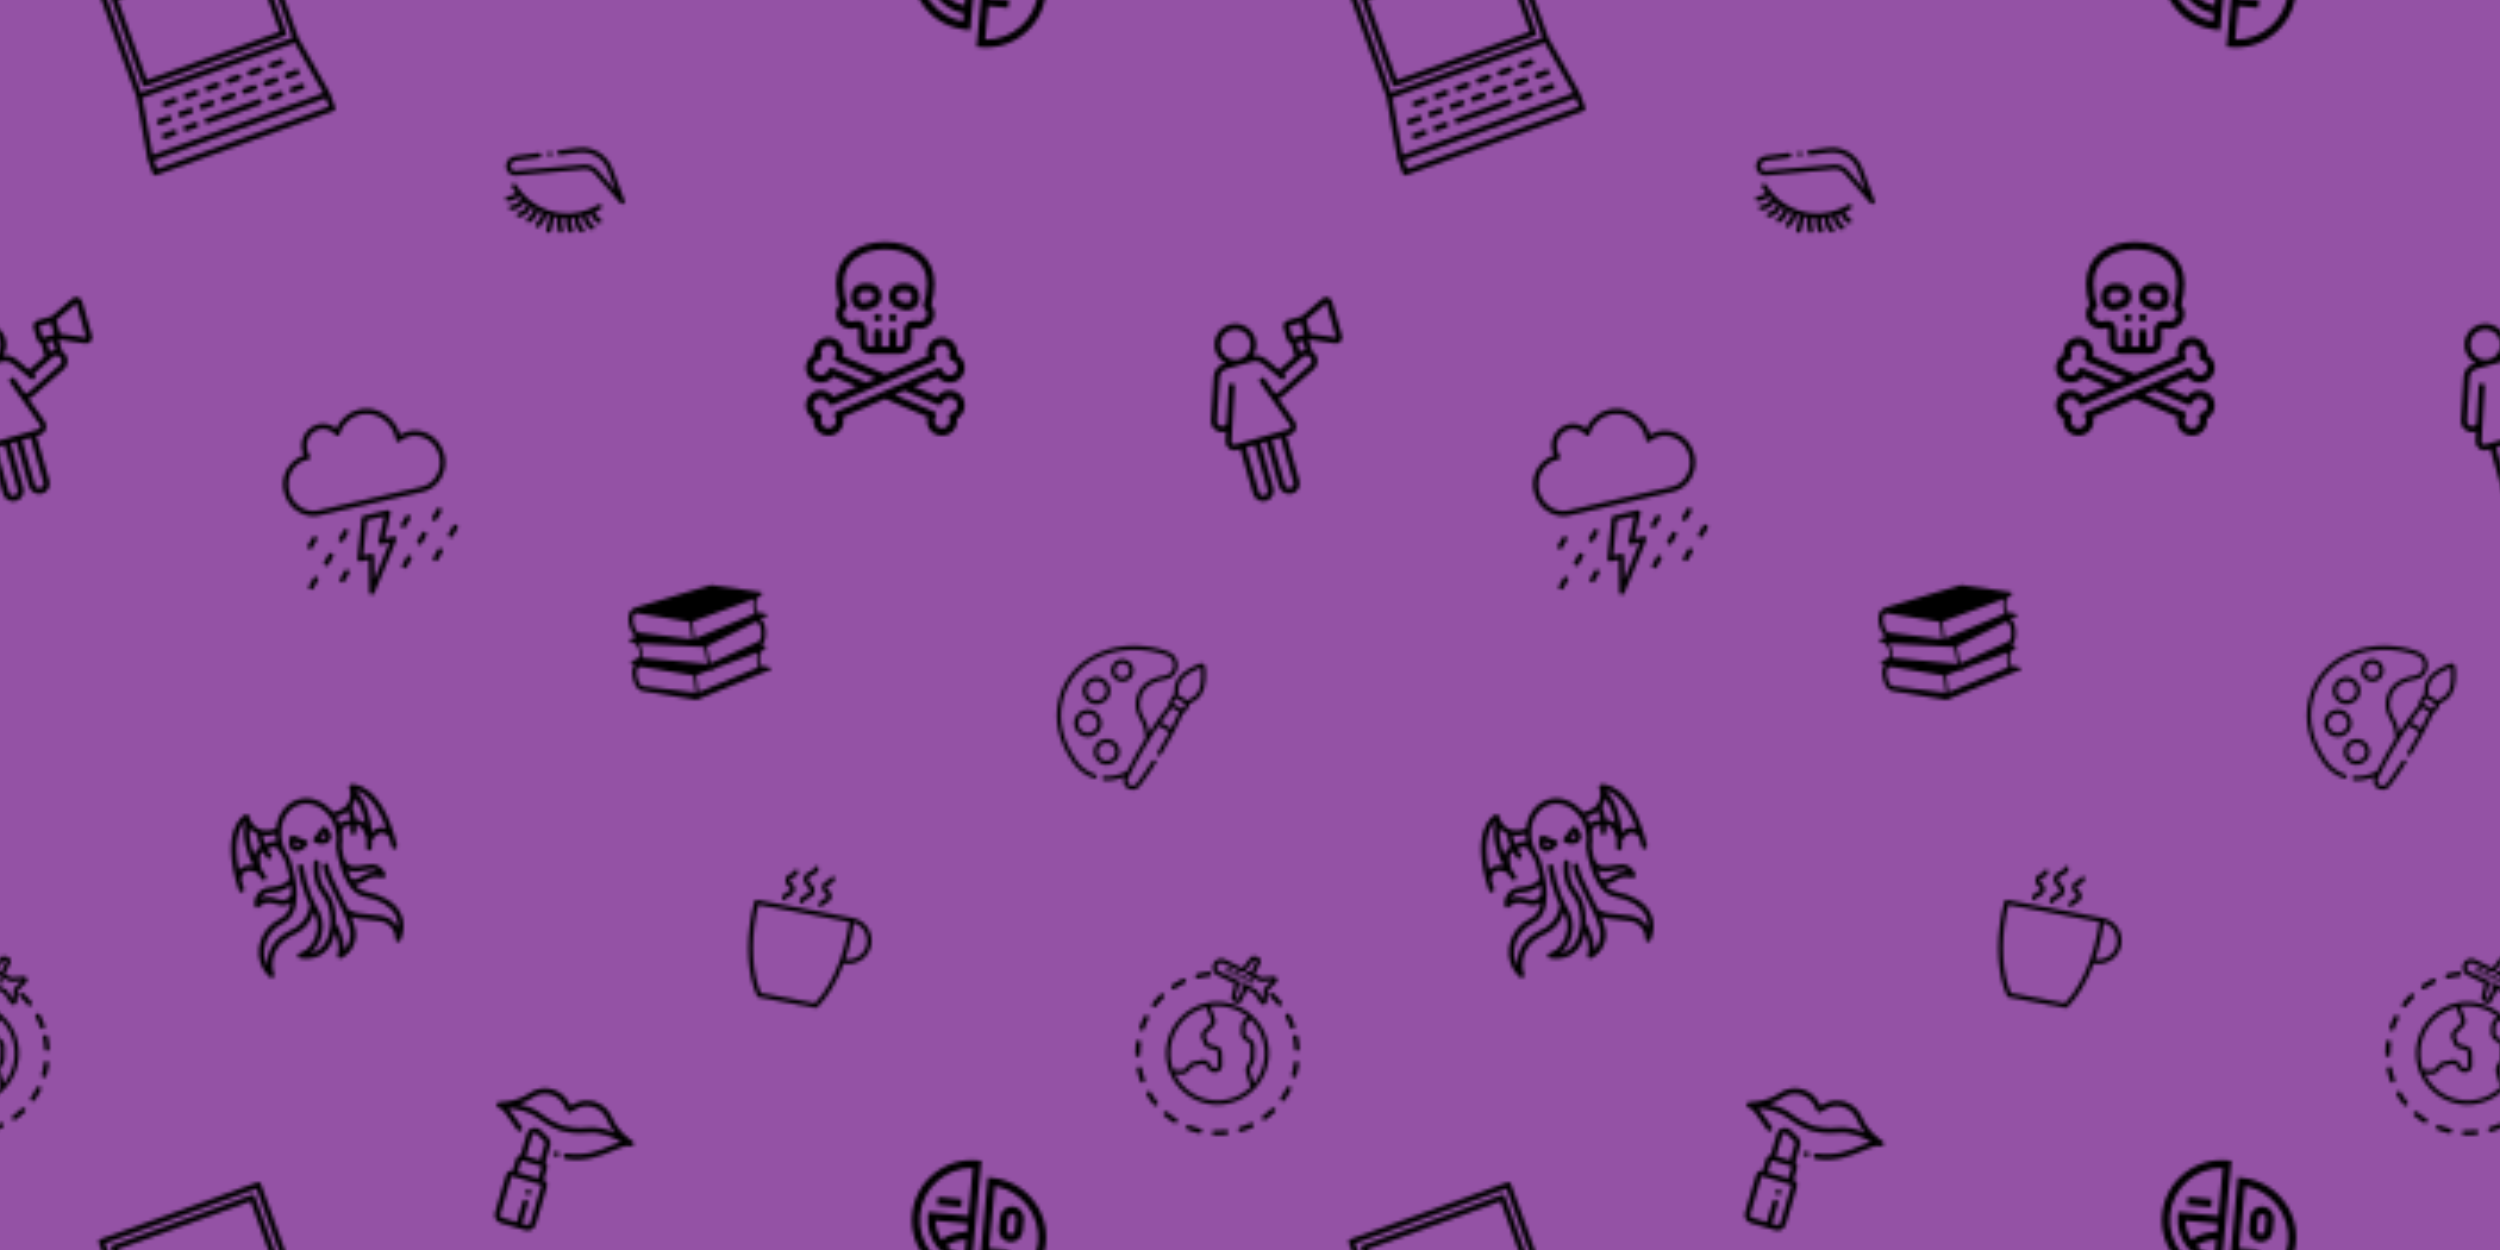 <svg x="0" y="0" width="700" height="350" viewBox="0 0 700 350" xmlns="http://www.w3.org/2000/svg" xmlns:xlink="http://www.w3.org/1999/xlink" xmlns:fi="http://pattern.flaticon.com/"><rect x="0px" y="0px" width="100%" height="100%" opacity="1" fill="#9452a5"/><defs><g transform="matrix(0.08 0.015 -0.015 0.08 211.258 239.262)" id="L1_0"><path d="M199.44,101.424c-7.536,5.232-17.84,12.392-17.84,26.576c0,4.418,3.582,8,8,8s8-3.582,8-8c0-5.296,3.2-8,10.96-13.432     c7.536-5.232,17.84-12.392,17.84-26.576c0-14.184-10.304-21.344-17.84-26.576C200.8,56,197.6,53.272,197.6,48     c0-5.272,3.2-8,10.96-13.424C216.088,29.336,226.4,22.184,226.4,8c0-4.418-3.582-8-8-8s-8,3.582-8,8c0,5.288-3.2,8-10.96,13.424     C191.904,26.648,181.6,33.8,181.6,48s10.304,21.344,17.84,26.568C207.2,80,210.4,82.696,210.4,88S207.2,96,199.44,101.424z"/><path d="M263.448,105.44c-8.643,4.326-14.341,12.915-14.968,22.56c0,4.418,3.582,8,8,8c4.418,0,8-3.582,8-8     c0-3.48,2.216-5.344,8.08-9.408c8.65-4.334,14.346-12.937,14.96-22.592c-0.619-9.649-6.315-18.245-14.96-22.576     c-5.864-4.08-8.08-5.952-8.08-9.44c0-3.488,2.216-5.36,8.08-9.44c8.636-4.326,14.33-12.906,14.96-22.544c0-4.418-3.582-8-8-8     s-8,3.582-8,8c0,3.496-2.216,5.36-8.08,9.44c-8.64,4.328-14.335,12.916-14.96,22.56c0.617,9.652,6.313,18.251,14.96,22.584     c5.864,4.072,8.08,5.944,8.08,9.432S269.304,101.376,263.448,105.44z"/><path d="M135.448,105.44c-8.643,4.326-14.341,12.915-14.968,22.56c0,4.418,3.582,8,8,8s8-3.582,8-8     c0-3.48,2.216-5.344,8.08-9.408c8.65-4.334,14.346-12.937,14.96-22.592c-0.619-9.649-6.315-18.245-14.96-22.576     c-5.864-4.08-8.08-5.952-8.08-9.44c0-3.488,2.216-5.36,8.08-9.44c8.636-4.326,14.33-12.906,14.96-22.544c0-4.418-3.582-8-8-8     s-8,3.582-8,8c0,3.496-2.216,5.36-8.08,9.44c-8.64,4.328-14.335,12.916-14.96,22.56c0.617,9.652,6.313,18.251,14.96,22.584     c5.864,4.072,8.08,5.944,8.08,9.432S141.304,101.376,135.448,105.44z"/><path d="M372,152L372,152H37.52c-4.2-0.011-7.693,3.227-8,7.416C28.52,173.512,28,188.512,28,204     c0,108.544,25.6,207.88,70.208,272.544c1.495,2.166,3.96,3.459,6.592,3.456h198.4c2.632,0.003,5.097-1.29,6.592-3.456     c28.392-41.12,49.888-99.416,61.056-164.616c0.384,0,0.76,0.072,1.152,0.072c44.183,0,80-35.817,80-80     C452,187.817,416.183,152,372,152z M356.344,302.256C346.216,366.248,325.896,423.464,298.96,464H109.04     C68.256,402.648,44,305.896,44,204c0-12.408,0.344-24.48,1.016-36h317.88c0.176,3.04,0.352,6.08,0.48,9.192     c0.096,2.112,0.208,4.184,0.272,6.328C363.864,190.232,364,197.048,364,204C364.046,236.903,361.486,269.758,356.344,302.256z      M373.488,296L373.488,296c0.432-3,0.752-6.056,1.144-9.072c0.424-3.312,0.872-6.6,1.248-9.936     c0.544-4.8,0.992-9.704,1.432-14.584c0.28-3.16,0.6-6.304,0.8-9.48c0.408-5.416,0.68-10.864,0.952-16.32     c0.128-2.68,0.32-5.336,0.424-8C379.829,220.427,380,212.224,380,204c0-7.064-0.144-13.976-0.352-20.8     c-0.072-2.088-0.176-4.112-0.256-6.176c-0.12-2.88-0.2-5.816-0.36-8.64c35.142,3.796,60.552,35.362,56.756,70.503     C432.332,270.88,405.659,295.331,373.488,296z"/></g><g transform="matrix(0.431 -0.156 0.156 0.431 21.763 -3.063)" id="L1_2"><path d="m108.917 10.75h-89.834a1.75 1.75 0 0 0 -1.75 1.75v55.75a1.75 1.75 0 0 0 1.75 1.75h89.834a1.75 1.75 0 0 0 1.75-1.75v-55.75a1.75 1.75 0 0 0 -1.75-1.75zm-1.75 55.75h-86.334v-52.25h86.334z"/><path d="m123.225 112.2-6.558-38.1v-67.6a1.75 1.75 0 0 0 -1.75-1.75h-101.834a1.75 1.75 0 0 0 -1.75 1.75v67.6l-6.558 38.1a1.734 1.734 0 0 0 -.025.3v9a1.75 1.75 0 0 0 1.75 1.75h115a1.75 1.75 0 0 0 1.75-1.75v-9a1.734 1.734 0 0 0 -.025-.3zm-108.667-36.2h98.884l5.981 34.75h-110.846zm.275-67.75h98.334v64.25h-98.334zm-6.583 111.5v-5.5h111.5v5.5z"/><path d="m26.417 85.918h6a1.75 1.75 0 0 0 0-3.5h-6a1.75 1.75 0 0 0 0 3.5z"/><path d="m40.25 85.918h6a1.75 1.75 0 0 0 0-3.5h-6a1.75 1.75 0 0 0 0 3.5z"/><path d="m54.083 85.918h6a1.75 1.75 0 0 0 0-3.5h-6a1.75 1.75 0 0 0 0 3.5z"/><path d="m67.917 85.918h6a1.75 1.75 0 0 0 0-3.5h-6a1.75 1.75 0 0 0 0 3.5z"/><path d="m81.75 85.918h6a1.75 1.75 0 0 0 0-3.5h-6a1.75 1.75 0 0 0 0 3.5z"/><path d="m95.583 85.918h6a1.75 1.75 0 0 0 0-3.5h-6a1.75 1.75 0 0 0 0 3.5z"/><path d="m19.5 95.125h6a1.75 1.75 0 0 0 0-3.5h-6a1.75 1.75 0 0 0 0 3.5z"/><path d="m39.333 91.625h-6a1.75 1.75 0 0 0 0 3.5h6a1.75 1.75 0 0 0 0-3.5z"/><path d="m47.167 95.125h6a1.75 1.75 0 0 0 0-3.5h-6a1.75 1.75 0 0 0 0 3.5z"/><path d="m67 95.125a1.75 1.75 0 0 0 0-3.5h-6a1.75 1.75 0 0 0 0 3.5z"/><path d="m80.833 91.625h-6a1.75 1.75 0 0 0 0 3.5h6a1.75 1.75 0 0 0 0-3.5z"/><path d="m94.667 91.625h-6a1.75 1.75 0 0 0 0 3.5h6a1.75 1.75 0 0 0 0-3.5z"/><path d="m100.75 93.375a1.75 1.75 0 0 0 1.75 1.75h6a1.75 1.75 0 0 0 0-3.5h-6a1.75 1.75 0 0 0 -1.75 1.75z"/><path d="m19.5 104.332h6a1.75 1.75 0 0 0 0-3.5h-6a1.75 1.75 0 0 0 0 3.5z"/><path d="m39.333 100.832h-6a1.75 1.75 0 0 0 0 3.5h6a1.75 1.75 0 0 0 0-3.5z"/><path d="m80.833 100.832h-33.666a1.75 1.75 0 0 0 0 3.5h33.666a1.75 1.75 0 0 0 0-3.5z"/><path d="m94.667 100.832h-6a1.75 1.75 0 0 0 0 3.5h6a1.75 1.75 0 0 0 0-3.5z"/><path d="m108.5 100.832h-6a1.75 1.75 0 0 0 0 3.5h6a1.75 1.75 0 0 0 0-3.5z"/></g><g transform="matrix(0.715 -0.163 0.163 0.715 71.259 119.867)" id="L1_12"><path d="m59.4 49.809a1 1 0 0 1 -.732-1.682l2.282-2.451a1 1 0 1 1 1.464 1.363l-2.283 2.451a1 1 0 0 1 -.731.319z"/><path d="m47.221 49.809a1 1 0 0 1 -.732-1.682l2.282-2.451a1 1 0 1 1 1.464 1.363l-2.282 2.451a1 1 0 0 1 -.732.319z"/><path d="m22.866 49.809a1 1 0 0 1 -.732-1.682l2.282-2.451a1 1 0 0 1 1.464 1.363l-2.28 2.451a1 1 0 0 1 -.734.319z"/><path d="m10.688 49.809a1 1 0 0 1 -.732-1.682l2.282-2.451a1 1 0 0 1 1.462 1.364l-2.28 2.45a1 1 0 0 1 -.732.319z"/><path d="m64.038 57.372a1 1 0 0 1 -.732-1.682l2.282-2.451a1 1 0 0 1 1.464 1.361l-2.282 2.454a1 1 0 0 1 -.732.318z"/><path d="m51.86 57.372a1 1 0 0 1 -.732-1.682l2.282-2.45a1 1 0 0 1 1.464 1.36l-2.282 2.451a1 1 0 0 1 -.732.321z"/><path d="m15.327 57.372a1 1 0 0 1 -.727-1.682l2.282-2.451a1 1 0 0 1 1.459 1.361l-2.282 2.451a1 1 0 0 1 -.732.321z"/><path d="m56.391 64.936a1 1 0 0 1 -.732-1.682l2.282-2.454a1 1 0 1 1 1.459 1.367l-2.282 2.451a1 1 0 0 1 -.727.318z"/><path d="m44.213 64.936a1 1 0 0 1 -.732-1.682l2.282-2.454a1 1 0 1 1 1.464 1.363l-2.282 2.451a1 1 0 0 1 -.732.322z"/><path d="m19.858 64.936a1 1 0 0 1 -.732-1.682l2.282-2.454a1 1 0 0 1 1.464 1.363l-2.282 2.454a1 1 0 0 1 -.732.319z"/><path d="m7.68 64.936a1 1 0 0 1 -.732-1.682l2.282-2.454a1 1 0 0 1 1.464 1.363l-2.282 2.454a1 1 0 0 1 -.732.319z"/><path d="m57.159 38.035h-40.318c-6.2 0-11.24-5.32-11.24-11.86a11.636 11.636 0 0 1 10.389-11.827 9.181 9.181 0 0 1 -.148-1.65 8.5 8.5 0 0 1 8.258-8.698 8.106 8.106 0 0 1 6.34 3.126 12.734 12.734 0 0 1 10.16-5.126c6.921 0 12.6 5.711 13.042 12.9a10.659 10.659 0 0 1 3.514-.59c6.2 0 11.24 5.321 11.24 11.861s-5.04 11.864-11.237 11.864zm-40.318-21.721c-5.1 0-9.24 4.423-9.24 9.861s4.145 9.86 9.24 9.86h40.318c5.1 0 9.24-4.423 9.24-9.86s-4.145-9.861-9.24-9.861a8.719 8.719 0 0 0 -4.042.99 1 1 0 0 1 -1.458-.937c.009-.186.014-.376.014-.567-.001-6.507-4.966-11.8-11.073-11.8a10.862 10.862 0 0 0 -9.319 5.441.98.98 0 0 1 -.884.485 1 1 0 0 1 -.857-.531 6.214 6.214 0 0 0 -5.44-3.395 6.5 6.5 0 0 0 -6.261 6.7 7.063 7.063 0 0 0 .38 2.3 1 1 0 0 1 -.142.92.967.967 0 0 1 -.838.4c-.146-.002-.271-.006-.398-.006z"/><path d="m29.809 72a1 1 0 0 1 -.978-1.208l2.58-12.126h-3.211a1 1 0 0 1 -.946-1.323l5.045-14.8a1 1 0 0 1 .946-.677h9.205a1 1 0 0 1 .9 1.438l-4.293 8.823h3.393a1 1 0 0 1 .816 1.578l-12.64 17.873a1 1 0 0 1 -.817.422zm-.209-15.334h3.051a1 1 0 0 1 .978 1.208l-1.829 8.582 8.72-12.329h-3.062a1 1 0 0 1 -.9-1.437l4.293-8.823h-6.892z"/></g><g transform="matrix(0.106 0 0 0.106 220.739 67.739)" id="L1_13"><path d="M276,190c-5.52,0-10,4.48-10,10s4.48,10,10,10c5.52,0,10-4.48,10-10S281.52,190,276,190z"/><path d="M236,190c-5.52,0-10,4.48-10,10s4.48,10,10,10s10-4.48,10-10S241.52,190,236,190z"/><path d="M212.75,110h-13.5c-18.334,0-33.25,14.916-33.25,33.25v4.5c0,19.289,15.851,33.279,33.14,33.279    c8.254,0,12.654-2.762,24.126-6.24C236.875,170.262,246,157.535,246,143.25C246,124.916,231.084,110,212.75,110z M216.954,155.811    c-0.001,0.001-0.003,0.001-0.004,0.002l-13.512,4.501c-8.605,2.867-17.437-3.53-17.437-12.563v-4.501H186    c0-7.306,5.944-13.25,13.25-13.25h13.5c7.306,0,13.25,5.944,13.25,13.25C226,148.841,222.443,153.986,216.954,155.811z"/><path d="M312.75,110h-13.5c-18.376,0-33.25,14.87-33.25,33.25c0,14.322,9.131,26.995,22.73,31.537l13.508,4.499    C323.734,186.454,346,170.518,346,147.75v-4.5C346,124.916,331.084,110,312.75,110z M326,147.75    c0,9.053-8.849,15.425-17.437,12.563c-0.001-0.001-0.002-0.001-0.003-0.001l-13.503-4.497c-5.417-1.811-9.058-6.859-9.058-12.565    C286,135.926,291.926,130,299.25,130h13.5c7.306,0,13.25,5.944,13.25,13.25V147.75z"/><path d="M433.419,392.83c-13.623-2.563-29.964,1.563-39.771,15.521L332.158,382l61.589-26.395    C401.139,365.799,412.963,372,426,372c22.056,0,40-17.944,40-40c0-14.571-8.021-27.751-20.358-34.721    C448.878,273.508,430.249,252,406,252c-26.769,0-45.317,25.777-38.658,49.645l-111.341,47.716l-111.438-47.757    C151.335,276.382,131.828,252,106,252c-24.272,0-42.881,21.537-39.641,45.279c-31.36,17.71-25.883,66.727,12.223,73.891    c13.624,2.563,29.962-1.563,39.771-15.521L179.842,382l-61.589,26.395C110.861,398.2,99.037,392,86,392c-22.056,0-40,17.944-40,40    c0,14.572,8.019,27.752,20.359,34.721C63.116,490.488,81.751,512,106,512c26.351,0,45.43-25.361,38.659-49.645l111.34-47.716    l111.438,47.757C360.669,487.596,380.152,512,406,512c24.283,0,42.875-21.535,39.642-45.279    C476.982,449.017,471.549,399.999,433.419,392.83z M117.839,333.669c-5.177-2.221-11.2,0.281-13.256,5.561    c-4.417,11.332-14.777,13.699-22.306,12.285c-21.492-4.042-21.414-33.3-1.467-38.713c5.765-1.565,8.886-7.812,6.666-13.365    C82.109,286.027,92.11,272,106,272c14.414,0,25.444,15.462,16.953,29.819c-3.077,5.203-0.864,11.912,4.668,14.282l102.993,44.139    l-25.386,10.879L117.839,333.669z M127.621,447.898c-5.539,2.374-7.745,9.09-4.663,14.291C131.5,476.6,120.295,492,106,492    c-13.867,0-23.901-14.004-18.525-27.437c2.218-5.548-0.896-11.799-6.666-13.365C72.09,448.833,66,440.938,66,432    c0-11.028,8.972-20,20-20c8.263,0,15.557,5.014,18.583,12.772c2.052,5.263,8.059,7.786,13.255,5.559L384.38,316.102    c5.539-2.374,7.745-9.09,4.663-14.291C380.498,287.402,391.704,272,406,272c13.893,0,23.892,14.029,18.525,27.435    c-2.22,5.546,0.894,11.8,6.665,13.367C439.91,315.168,446,323.063,446,332c0,11.028-8.972,20-20,20    c-8.263,0-15.558-5.014-18.584-12.773c-2.051-5.261-8.057-7.784-13.256-5.558l-91.33,39.14L127.621,447.898z M431.191,451.198    c-2.754,0.748-5.057,2.636-6.33,5.189c-1.273,2.553-1.395,5.528-0.335,8.178C429.882,477.946,419.92,492,406,492    c-14.415,0-25.445-15.462-16.952-29.819c3.078-5.205,0.861-11.913-4.668-14.282L281.386,403.76l25.385-10.879l87.389,37.45    c5.178,2.221,11.198-0.28,13.257-5.56c4.416-11.332,14.774-13.701,22.307-12.286C451.216,416.527,451.139,445.785,431.191,451.198    z"/><path d="M386,110C386,38.045,327.919,0,256,0c-71.979,0-130,38.097-130,110c0,15.81,2.936,39.238,8.427,55.604    C129.013,172.575,126,181.162,126,190c0,26.409,25.752,45.827,51.044,38.321l6.619,0.006c1.491,1.736,2.337,3.974,2.337,6.333V266    c0,16.542,13.458,30,30,30h80c16.542,0,30-13.458,30-30v-32.13c0-2.003,0.72-3.892,1.994-5.364l7.712,0.012    C360.851,235.434,386,216.177,386,190c0-8.839-3.013-17.425-8.427-24.396C383.065,149.238,386,125.81,386,110z M359.333,175.237    C363.632,179.125,366,184.368,366,190c0,13.357-13.099,22.918-25.912,18.964c-0.95-0.293-1.938-0.442-2.933-0.444    c-10.986,0.35-14.105-0.992-18.094,1.55c-8.178,5.218-13.061,14.116-13.061,23.8V266c0,5.514-4.486,10-10,10h-10v-36    c0-5.522-4.478-10-10-10c-5.522,0-10,4.478-10,10v36h-20v-36c0-5.522-4.478-10-10-10c-5.523,0-10,4.478-10,10v36h-10    c-5.514,0-10-4.486-10-10v-31.34c0-15.288-11.736-26.323-18.652-26.33c-0.143,0-11.939-0.01-11.838-0.01    c-4.119,0-7.312,3.425-15.861,0.505c-0.148-0.05-0.296-0.097-0.446-0.14C151.299,205.808,146,198.318,146,190    c0-5.632,2.368-10.875,6.667-14.763c3.185-2.88,4.175-7.47,2.462-11.407C149.415,150.699,146,126.148,146,110    c0-66.357,56.823-90,110-90c53.178,0,110,23.643,110,90c0,16.148-3.415,40.699-9.129,53.83    C355.157,167.767,356.148,172.357,359.333,175.237z"/></g><g transform="matrix(0.078 0.011 -0.011 0.078 298.744 177.838)" id="L1_16"><path d="m212.704 137.231c22.279 0 40.405-18.125 40.405-40.404s-18.126-40.405-40.405-40.405-40.404 18.126-40.404 40.405 18.125 40.404 40.404 40.404zm0-65.809c14.009 0 25.405 11.396 25.405 25.405 0 14.008-11.396 25.404-25.405 25.404-14.008 0-25.404-11.396-25.404-25.404s11.396-25.405 25.404-25.405z"/><path d="m197.84 437.005c25.496 0 46.239-20.743 46.239-46.239s-20.743-46.239-46.239-46.239-46.239 20.743-46.239 46.239 20.743 46.239 46.239 46.239zm0-77.478c17.226 0 31.239 14.014 31.239 31.239s-14.014 31.239-31.239 31.239-31.239-14.014-31.239-31.239 14.013-31.239 31.239-31.239z"/><path d="m131.618 131.633c-27.031 0-49.022 21.991-49.022 49.022s21.991 49.022 49.022 49.022 49.022-21.991 49.022-49.022-21.991-49.022-49.022-49.022zm0 83.045c-18.76 0-34.022-15.262-34.022-34.022s15.263-34.022 34.022-34.022 34.022 15.262 34.022 34.022-15.262 34.022-34.022 34.022z"/><path d="m117.578 348.725c27.031 0 49.022-21.991 49.022-49.022s-21.991-49.022-49.022-49.022-49.022 21.991-49.022 49.022 21.991 49.022 49.022 49.022zm0-83.045c18.76 0 34.022 15.262 34.022 34.022s-15.263 34.022-34.022 34.022-34.022-15.262-34.022-34.022 15.262-34.022 34.022-34.022z"/><path d="m166.44 490.454c4.069.749 7.98-1.956 8.725-6.031s-1.956-7.981-6.031-8.725c-28.747-5.249-54.463-19.51-74.368-41.242-57.979-63.299-83.793-131.571-76.726-202.921 15.947-161.023 185.751-241.171 342.349-209.85 21.156 4.231 29.396 21.475 30.021 34.955.619 13.306-5.896 31.005-26.294 37.099-26.355 7.873-47.193 19.364-61.935 34.153-33.788 33.897-36.715 91.09-4.452 129.615 15.931 19.023 26.122 42.091 29.544 66.827-16.984 38.603-34.352 82.319-47.793 122.782-21.595 17.838-48.918 28.647-77.182 30.493-4.134.27-7.266 3.839-6.996 7.973.26 3.967 3.558 7.012 7.478 7.012.164 0 .329-.005.496-.017 24.337-1.589 48.054-9.174 68.674-21.744-4.362 15.196 2.759 31.115 17.081 37.997 15.294 7.35 33.809 1.526 42.155-13.241 14.442-25.553 30.091-56.567 45.252-89.689 1.725-3.766.068-8.217-3.697-9.941-3.768-1.725-8.217-.067-9.941 3.698-14.987 32.743-30.435 63.363-44.672 88.552-4.477 7.921-14.402 11.038-22.6 7.102-7.757-3.728-11.58-12.392-9.09-20.601 19.361-63.866 51.65-141.606 81.229-201.718l40.312 17.256c-9.399 25.614-20.106 52.284-31.031 77.571-1.641 3.803.112 8.216 3.915 9.857 3.809 1.643 8.217-.112 9.858-3.915 20.578-47.754 43.545-107.401 56.948-157.581 4.764-1.711 8.207-5.157 10.032-9.421l6.491-15.164c1.391-3.249 1.698-6.692 1.091-9.93 12.484-7.969 29.958-22.184 39.013-43.338 11.187-26.13 3.753-70.399-1.674-94.461-1.039-4.61-4.255-8.474-8.6-10.334-4.346-1.86-9.36-1.521-13.414.91-21.156 12.685-58.319 37.865-69.504 63.993-9.052 21.145-7.279 43.594-4.43 58.128-2.838 1.841-5.068 4.478-6.429 7.658l-6.491 15.164c-1.84 4.297-1.929 9.151.108 13.761-20.125 32.979-40.105 73.005-56.222 108.123-5.661-19.542-15.271-37.701-28.41-53.391-12.581-15.023-18.96-32.631-18.96-52.336 0-42.524 26.29-71.939 78.14-87.429 23.613-7.054 38.13-27.531 36.985-52.167-.947-20.376-14.321-43.419-42.064-48.968-165.082-33.018-343.348 52.774-360.219 223.079-7.505 75.774 19.61 147.953 80.593 214.531 22.133 24.164 50.742 40.025 82.735 45.866zm238.926-287.359c9.829 4.207 17.333 7.42 27.162 11.627-4.903 18.033-11.545 38.989-19.458 61.388l-38.69-16.562c10.748-21.191 21.325-40.462 30.986-56.453zm45.036-17.404-6.491 15.164c-.525 1.224-1.896 1.612-2.925 1.171l-32.273-13.815c-1.046-.448-1.689-1.714-1.171-2.924l6.491-15.165c.506-1.179 1.844-1.635 2.927-1.17l32.271 13.814c1.04.446 1.68 1.736 1.171 2.925zm-25.51-81.354c3.284-7.672 16.013-28.554 63.163-56.873 12.061 53.667 5.734 77.286 2.45 84.959-7.744 18.092-23.322 30.375-34.144 37.139-.401-.211-.812-.407-1.229-.585l-32.272-13.815h-.001c-.417-.178-.841-.34-1.271-.484-2.574-12.501-4.439-32.251 3.304-50.341z"/></g><g transform="matrix(0.088 -0.025 0.025 0.088 61.373 230.09)" id="L1_17"><path d="m8.988 226.742h.371c2.223-.098 4.32-1.074 5.824-2.715 1.508-1.645 2.297-3.816 2.199-6.043-.461-10.691-.605-20.754-.527-30.355 0-.07.082-.129.109-.203 2.945-8.406 9.32-15.164 17.539-18.602 11.441-3.273 24.996 4.93 34.836 12.879 3.676 13.125 6.891 21.66 7.352 22.879 1.25 3.238 4.367 5.375 7.84 5.371 1.027.004 2.047-.188 3.004-.562 4.324-1.656 6.488-6.508 4.836-10.836-3.266-9.086-6.066-18.328-8.395-27.699.355-.914.543-1.887.555-2.867 0-8.051 2.301-32.785 12.254-40.551 1.832-1.43 4.094-2.199 6.422-2.191 1.758 7.328 4.23 14.461 7.387 21.305 1.336 2.684 4.004 4.453 7 4.637 2.992.184 5.859-1.242 7.516-3.742 1.656-2.504 1.852-5.699.516-8.383-2.473-5.488-4.438-11.188-5.875-17.031 6.828-3.477 14.711-4.262 22.09-2.199 5.789 3.465 9.52 9.531 10.008 16.258.27 1.281.848 2.473 1.676 3.484 1.43 9 3.777 17.828 7.008 26.348 1.285 19.695 1.16 39.461-.375 59.141-11.383 12.379-35.547 16.289-65.586 10.273-13.352-3.207-27.434-.707-38.863 6.902-11.43 7.605-19.172 19.633-21.371 33.184-.664 3.328.742 6.73 3.562 8.617 2.82 1.887 6.5 1.895 9.324.012 12.562-7.816 28.477-7.816 41.043 0 14.371 9.602 27.582 17.242 41.473 17.242 4.379-.004 8.723-.77 12.84-2.258-10.305 20.891-24.676 33.293-42.906 36.93-39.285 6.586-72.566 32.613-88.426 69.152-13.223 30.938-10.398 66.395 7.555 94.848 2.117 3.211 6.148 4.574 9.777 3.305 3.633-1.27 5.938-4.848 5.59-8.676-.293-3.453-6.066-84.777 93.641-100.086 31.004-4.098 58.445-22.105 74.551-48.918 4.773 19.262 2.695 39.586-5.879 57.48-11.051 23.098-35.84 50.043-69.312 50.043h-.168c-3.914-.008-7.312 2.695-8.188 6.512-.879 3.812.996 7.727 4.52 9.434 13.641 6.832 28.652 10.48 43.906 10.676 7.672.035 15.309-1.055 22.664-3.23 17.078-5.551 32.102-16.098 43.125-30.273 5.695-7.117 10.684-14.77 14.891-22.855 2.652 18.734 3.699 47.84-10.586 66.918-1.902 2.539-2.211 5.934-.801 8.773s4.305 4.641 7.473 4.656c.402.004.801-.027 1.195-.082 39.965-7.352 68.223-43.277 65.953-83.852-.059-9.676-.617-19.344-1.68-28.965 14.125 8.902 29.297 16.02 45.168 21.191 12.496 4.445 24.746 9.562 36.695 15.328 24.902 11.238 37.508 39.293 29.375 65.375-1.234 3.891.504 8.102 4.121 9.988 3.617 1.887 8.066.898 10.543-2.34 20.859-27.816 28.137-55.918 21.613-83.539-8.074-34.23-37.668-65.656-83.32-88.477-11.496-6.332-20.41-16.496-25.18-28.723 13.918.992 27.887-1.113 40.891-6.168 20.844-6.949 42.809 7.277 43.051 7.41 2.574 1.699 5.875 1.852 8.594.391 2.719-1.457 4.418-4.289 4.426-7.375-.508-18.984-12.883-35.605-30.922-41.539-8.008-2.164-16.242-3.371-24.535-3.59-25.559-1.848-49.766-3.66-53.195-38.336.562-13.133 1.676-24.969 2.793-34.051 5.789-11.848 9.73-24.512 11.691-37.551.52-.852.887-1.785 1.082-2.762.492-6.711 4.219-12.762 9.988-16.219 7.379-2.062 15.266-1.277 22.094 2.199-1.445 5.84-3.41 11.535-5.875 17.023-1.945 4.125-.238 9.051 3.844 11.09 4.082 2.035 9.043.441 11.172-3.594 3.16-6.84 5.637-13.977 7.387-21.305 2.324-.004 4.582.77 6.418 2.191 9.957 7.766 12.246 32.5 12.266 40.551.02.984.215 1.961.578 2.879-2.328 9.367-5.133 18.613-8.395 27.695-1.656 4.328.504 9.176 4.828 10.836.961.371 1.984.555 3.012.547 3.473 0 6.586-2.141 7.832-5.379.469-1.219 3.676-9.746 7.344-22.848 13.605-10.988 25.617-15.504 34.766-12.934 8.273 3.418 14.691 10.215 17.625 18.676 0 .066.078.117.102.184.086 9.586-.066 19.656-.527 30.332-.098 2.23.695 4.406 2.203 6.047 1.508 1.645 3.609 2.617 5.836 2.711h.371c4.496.004 8.199-3.539 8.395-8.035 8.586-197.957-78.59-217.684-82.301-218.422-.277-.016-.559-.016-.84 0-.273-.074-.555-.129-.836-.168-.285.039-.566.094-.84.168-.57.047-1.133.16-1.68.336-.488.152-.961.348-1.41.586-.965.531-1.82 1.234-2.52 2.082-.266.336-.504.691-.711 1.066-.363.594-.648 1.23-.84 1.898-.051.184-.184.336-.227.527-.043.195 0 .41 0 .613-.07.367-.113.742-.137 1.117 1.211 16.547-4.84 32.805-16.574 44.535-19.172 17.23-49.203 14.328-49.664 14.27-.566-.008-1.129.051-1.68.168-16.184-39.754-50.82-67.367-90.969-67.367-40.145 0-74.809 27.633-90.969 67.398-.742-.176-1.504-.242-2.266-.199-.316 0-30.441 3.012-49.664-14.27-11.734-11.73-17.789-27.988-16.578-44.535 0-2.516-1.125-4.895-3.07-6.488-1.945-1.617-4.523-2.258-7-1.738-3.684.738-90.852 20.465-82.254 218.422.191 4.496 3.895 8.039 8.391 8.035zm88.602 43.375c-11.363-7.758-25.359-10.633-38.859-7.988 7.773-9.672 20.574-13.758 32.516-10.375 21.988 5.676 45.219 4.125 66.258-4.426-1.297 8.691-3.105 17.293-5.414 25.77-18.879 17.812-30.227 13.234-54.508-2.98zm291.254-4.617c6.891.184 13.742 1.113 20.43 2.781 5.641 1.758 10.562 5.289 14.031 10.07-12.648-4.449-26.387-4.742-39.211-.84-21.188 7.078-36.02 7.789-41.777 2.031-.156-.16-.375-.219-.543-.359-2.18-9.578-3.637-19.305-4.348-29.102 14.555 12.676 35.32 14.262 51.367 15.418zm97.43-106.812c-3.586-2.723-7.645-4.762-11.969-6.02-11.461-2.723-23.531-.879-33.656 5.145 7.973-38.918 12.238-94.441-13.43-136.223l.082-.691c17.098 9.914 52.258 41.816 58.973 137.789zm-65.754-113c9.145 26.379 11.805 54.578 7.746 82.203-2.426-5.281-6.023-9.938-10.516-13.621-3.953-3.055-8.68-4.941-13.648-5.457 1.77-13.645 1.422-27.48-1.023-41.02.906-.73 1.855-1.332 2.738-2.121 6.199-5.602 11.203-12.398 14.703-19.984zm-69.75 38.648c12.617.02 25.113-2.457 36.766-7.293 1.125 9.359 1.125 18.82 0 28.176-10.18-4.281-21.605-4.543-31.973-.738-1.023.555-2.016 1.164-2.973 1.832-.613-7.426-1.848-14.789-3.691-22.008.629.016 1.191.031 1.871.031zm-98.371-67.43c46.281 0 83.934 45.18 83.934 100.719.102 18.312-4.152 36.387-12.414 52.727-.418.863-.688 1.789-.797 2.738 0 .102-.074.176-.082.277-.906 7.367-1.68 15.57-2.344 24.207-.723 1.207-1.117 2.578-1.148 3.984 0 3.227.176 6.203.41 9.102-2.098 50.637 4.762 111.949 46.164 132.707 41.129 20.555 67.578 48.02 74.5 77.32 3.07 13.289 2.223 27.18-2.434 39.996-4.762-21.441-19.359-39.383-39.383-48.406-12.484-6.004-25.285-11.328-38.348-15.949-22.914-8.559-42.723-16.062-54.559-31.633-2.695-16.727-6.086-33.773-9.457-50.562-7.555-37.855-14.766-73.609-10.668-94.105.73-4.465-2.203-8.707-6.637-9.594-4.438-.887-8.777 1.898-9.816 6.301-4.758 23.797 2.727 61.148 10.668 100.723 3.5 17.449 7.051 35.195 9.754 52.418v.234c2.801 16.418 4.344 33.027 4.625 49.68 0 36.008-18.559 53.004-33.422 60.852 11.992-35.25.133-77.805-.48-79.945-.34-1.156-.93-2.223-1.73-3.125 2.793-8.445 4.961-17.09 6.48-25.859 2.699-15.16 3.281-30.625 1.73-45.945-1.684-10.77-4.562-21.316-8.586-31.449-3.789-9.363-6.426-19.152-7.855-29.152-1.086-12.418-.199-24.93 2.625-37.07 1.773-8.004 4.152-15.859 7.109-23.504 1.578-4.309-.598-9.09-4.883-10.727-4.289-1.641-9.098.469-10.797 4.734-3.262 8.445-5.879 17.125-7.828 25.969-3.203 13.863-4.191 28.148-2.922 42.32 1.539 11.348 4.473 22.465 8.738 33.094 3.586 8.961 6.176 18.289 7.73 27.816 1.367 13.734.82 27.594-1.621 41.18-3.805 24.297-13.676 47.242-28.707 66.711-8.949 11.512-21.098 20.133-34.926 24.777-8.098 2.336-16.574 3.059-24.953 2.133 22.762-10.859 40.992-29.359 51.52-52.277 11.188-23.367 12.766-46.289 5.281-76.629-1.133-4.645-2.199-9.367-3.125-14.27-1.676-8.043-2.996-16.602-4.07-26.188-3.055-30.156-2.773-60.559.84-90.648.484-3.016-.707-6.059-3.113-7.938-2.406-1.883-5.641-2.312-8.453-1.121-2.812 1.195-4.754 3.82-5.07 6.859-3.816 31.438-4.098 63.203-.84 94.703 1.016 9.055 2.301 17.195 3.812 24.875-11.387 31.02-38.898 53.27-71.613 57.918-71.477 11.027-95.82 53.23-103.969 84.066-3.055-16.977-1.148-34.477 5.488-50.402 13.781-31.32 42.469-53.551 76.238-59.074 30.668-6.141 52.289-30.215 64.344-71.402.711-1.223 1.098-2.613 1.117-4.027 4.152-15.598 6.906-31.531 8.227-47.617 1.863-21.691 2.07-43.492.621-65.215 0-1.066-.203-2.125-.598-3.117-5.457-13.84-8.254-28.59-8.242-43.469 0-55.539 37.652-100.719 83.934-100.719zm-96.523 67.391c-1.867 7.34-3.109 14.824-3.711 22.375-1.125-.812-2.309-1.547-3.543-2.191-10.363-3.805-21.789-3.543-31.969.738-1.125-9.336-1.125-18.773 0-28.109 12.426 5.117 25.789 7.566 39.223 7.188zm-57.496-18.668c.891.789 1.812 1.477 2.727 2.207-2.426 13.512-2.766 27.312-1.004 40.926-4.969.516-9.695 2.41-13.648 5.465-4.496 3.695-8.09 8.371-10.508 13.664-4.043-27.602-1.387-55.77 7.746-82.129 3.512 7.539 8.508 14.297 14.688 19.867zm-21.562-44.703c0 .25.109.469.133.711-25.625 41.777-21.367 97.258-13.402 136.168-10.117-6.031-22.188-7.875-33.641-5.137-4.336 1.254-8.402 3.301-11.996 6.035 6.707-95.895 41.816-127.832 58.906-137.777zm0 0"/><path d="m198.285 150.359c4.242 2.148 8.93 3.27 13.684 3.266 11.117-.766 21.598-5.457 29.578-13.234 1.734-1.723 2.633-4.113 2.461-6.555-.172-2.438-1.398-4.68-3.359-6.137l-33.574-25.184c-1.844-1.383-4.18-1.945-6.453-1.559-2.273.391-4.285 1.699-5.566 3.617-1.215 1.828-11.75 18.23-8.074 32.164 1.574 5.984 5.711 10.973 11.305 13.621zm6.641-28.43 16.469 12.348c-4.734 2.824-10.531 3.219-15.605 1.059-1.27-.48-2.227-1.543-2.574-2.855-.457-3.621.137-7.297 1.711-10.59zm0 0"/><path d="m292.832 153.582c4.754.004 9.441-1.113 13.68-3.266 5.582-2.641 9.719-7.609 11.305-13.578 3.703-13.934-6.855-30.336-8.074-32.164-1.277-1.918-3.293-3.227-5.566-3.617-2.273-.387-4.605.176-6.453 1.559l-33.574 25.184c-1.945 1.457-3.16 3.691-3.332 6.117-.176 2.43.715 4.809 2.434 6.531 7.98 7.777 18.465 12.469 29.582 13.234zm7.031-31.684c1.57 3.27 2.168 6.922 1.73 10.523-.344 1.32-1.309 2.391-2.586 2.871-5.07 2.16-10.871 1.77-15.602-1.055zm0 0"/></g><g transform="matrix(0.075 0.022 -0.022 0.075 141.422 301.107)" id="L1_18"><path d="M505.513,97.978l-20.44-7.87c-29.731-11.447-56.173-30.479-76.466-55.039C390.191,12.782,363.048,0,334.138,0    c-26.265,0-51.73,10.895-69.868,29.892l-8.35,8.745l-8.35-8.745C229.433,10.895,203.967,0,177.703,0    c-28.91,0-56.053,12.782-74.469,35.069c-20.293,24.56-46.735,43.592-76.466,55.039l-20.44,7.87    c-8.692,3.355-8.211,16.252,0.768,18.919c0.211,0.062,0.426,0.115,0.642,0.163c0.094,0.021,0.187,0.045,0.282,0.063    c0.2,0.039,0.403,0.067,0.607,0.093c0.112,0.015,0.222,0.034,0.335,0.045c0.189,0.018,0.381,0.024,0.573,0.031    c0.125,0.005,0.249,0.016,0.375,0.017c0.004,0,0.007,0,0.011,0c15.563,0,32.728,14.249,54.459,32.288    c9.806,8.14,20.92,17.366,33.237,26.328c4.466,3.25,10.721,2.264,13.97-2.203c3.25-4.466,2.264-10.72-2.202-13.97    c-11.802-8.586-22.188-17.208-32.23-25.544c-11.559-9.595-21.987-18.245-32.13-24.759c30.014-5.461,75.116-9.825,108.994,3.733    c47.149,18.872,83.135,20.951,96.7,20.951c0.078,0,0.158,0,0.236,0c13.568,0,49.556-2.08,96.7-20.951    c36.986-14.804,87.352-8.245,116.854-2.217c-9.42,6.314-19.137,14.374-29.82,23.242c-33.848,28.098-75.973,63.066-144.666,72.073    c-5.477,0.718-9.333,5.739-8.615,11.215c0.66,5.035,4.958,8.701,9.902,8.701c0.433,0,0.872-0.028,1.313-0.086    c74.423-9.758,120.903-48.342,154.841-76.514c21.731-18.04,38.896-32.288,54.459-32.288c4.818,0,8.951-3.436,9.832-8.173    C512.632,104.4,510.01,99.708,505.513,97.978z M340.222,94.616c-38.794,15.527-69.572,18.799-84.243,19.385    C255.918,114,255.857,114,255.795,114h-9.92c-0.056,0-0.111,0-0.167,0.001c-14.677-0.584-45.459-3.855-84.26-19.386    c-25.638-10.262-55.927-11.668-82.871-9.721c14.896-10.503,28.406-22.965,40.074-37.086C133.254,30.136,154.778,20,177.703,20    c20.827,0,41.021,8.64,55.403,23.703l15.582,16.32c1.887,1.976,4.5,3.094,7.232,3.094s5.346-1.118,7.232-3.094l15.582-16.32    C293.118,28.64,313.311,20,334.138,20c22.925,0,44.448,10.136,59.051,27.808c12.065,14.602,26.098,27.43,41.597,38.151    C405.197,82.724,369.647,82.838,340.222,94.616z"/><path d="M256.045,208.458h-0.25c-5.522,0-9.961,4.477-9.961,10c0,5.523,4.517,10,10.039,10h0.172c5.522,0,10-4.477,10-10    C266.045,212.935,261.568,208.458,256.045,208.458z"/><path d="M237.92,320.101V276c0-8.183-4.945-15.225-12-18.318v-61.791c0-11.079-6.066-21.211-15.831-26.443l-32-17.146    c-9.387-5.029-20.445-4.766-29.579,0.704c-9.136,5.469-14.59,15.092-14.59,25.739v78.937c-7.055,3.093-12,10.135-12,18.318v44.101    c-10.093,1.007-18,9.546-18,19.899v142c0,16.542,13.458,30,30,30h92c16.542,0,30-13.458,30-30V340    C255.92,329.647,248.013,321.108,237.92,320.101z M153.919,178.744L153.919,178.744c0.001-5.116,3.402-7.704,4.864-8.58    c1.464-0.875,5.351-2.65,9.86-0.235l32,17.146c3.255,1.744,5.276,5.122,5.276,8.814V256h-52V178.744z M141.92,276h2h72h2v44h-76    V276z M235.92,482c0,5.514-4.486,10-10,10h-18v-76c0-5.523-4.478-10-10-10c-5.522,0-10,4.477-10,10v76h-54    c-5.514,0-10-4.486-10-10V340h112V482z"/><path d="M204.989,370.93c-1.859-1.86-4.439-2.93-7.069-2.93s-5.21,1.07-7.07,2.93s-2.93,4.44-2.93,7.07s1.069,5.21,2.93,7.07    c1.861,1.86,4.44,2.93,7.07,2.93s5.21-1.07,7.069-2.93c1.86-1.86,2.931-4.44,2.931-7.07S206.85,372.79,204.989,370.93z"/></g><path d="M311.175,115.775c-1.355-10.186-1.546-27.73,7.915-33.621c0.169-0.108,0.295-0.264,0.443-0.398    c7.735-2.474,13.088-5.946,8.886-10.618l-114.102-34.38L29.56,62.445c0,0-21.157,3.024-19.267,35.894    c1.026,17.89,6.637,26.676,11.544,31l-15.161,4.569c-4.208,4.672,1.144,8.145,8.88,10.615c0.147,0.138,0.271,0.293,0.443,0.401    c9.455,5.896,9.273,23.438,7.913,33.626c-33.967,9.645-21.774,12.788-21.774,12.788l7.451,1.803    c-5.241,4.736-10.446,13.717-9.471,30.75c1.891,32.864,19.269,35.132,19.269,35.132l120.904,39.298l182.49-44.202    c0,0,12.197-3.148-21.779-12.794c-1.366-10.172-1.556-27.712,7.921-33.623c0.174-0.105,0.301-0.264,0.442-0.396    c7.736-2.474,13.084-5.943,8.881-10.615l-7.932-2.395c5.29-3.19,13.236-11.527,14.481-33.183    c0.859-14.896-3.027-23.62-7.525-28.756l15.678-3.794C332.949,128.569,345.146,125.421,311.175,115.775z M158.533,115.354    l30.688-6.307l103.708-21.312l15.451-3.178c-4.937,9.036-4.73,21.402-3.913,29.35c0.179,1.798,0.385,3.44,0.585,4.688    L288.14,122.8l-130.897,32.563L158.533,115.354z M26.71,147.337l15.449,3.178l99.597,20.474l8.701,1.782l0,0l0,0l26.093,5.363    l1.287,40.01L43.303,184.673l-13.263-3.296c0.195-1.25,0.401-2.89,0.588-4.693C31.44,168.742,31.651,156.373,26.71,147.337z     M20.708,96.757c-0.187-8.743,1.371-15.066,4.52-18.28c2.004-2.052,4.369-2.479,5.991-2.479c0.857,0,1.474,0.119,1.516,0.119    l79.607,25.953l39.717,12.949l-1.303,40.289L39.334,124.07l-5.88-1.647c-0.216-0.061-0.509-0.103-0.735-0.113    C32.26,122.277,21.244,121.263,20.708,96.757z M140.579,280.866L23.28,247.98c-0.217-0.063-0.507-0.105-0.733-0.116    c-0.467-0.031-11.488-1.044-12.021-25.544c-0.19-8.754,1.376-15.071,4.519-18.288c2.009-2.052,4.375-2.479,5.994-2.479    c0.859,0,1.474,0.115,1.519,0.115c0,0,0.005,0,0,0l119.316,38.908L140.579,280.866z M294.284,239.459    c0.185,1.804,0.391,3.443,0.591,4.693l-147.812,36.771l1.292-40.01l31.601-6.497l4.667,1.129l17.492-5.685l80.631-16.569    l15.457-3.18C293.261,219.146,293.466,231.517,294.284,239.459z M302.426,185.084c-0.269,0.006-0.538,0.042-0.791,0.122    l-11.148,3.121l-106.148,29.764l-1.298-40.289l34.826-11.359l84.327-27.501c0.011-0.005,4.436-0.988,7.684,2.315    c3.144,3.214,4.704,9.537,4.52,18.28C313.848,184.035,302.827,185.053,302.426,185.084z" transform="matrix(0.118 -0.018 0.018 0.118 173.145 163.323)" id="L1_20"/><g transform="matrix(0.074 0.007 -0.007 0.074 256.972 323.324)" id="L1_24"><path d="m66.193 66.193c-42.685 42.687-66.193 99.44-66.193 159.807s23.508 117.12 66.193 159.807c42.687 42.685 99.44 66.193 159.807 66.193h15v-452h-15c-60.367 0-117.12 23.508-159.807 66.193zm-36.193 159.807c0-103.028 79.906-187.745 181-195.432v180.432h-151v15c0 86.477 66.47 157.707 151 165.315v30.117c-101.094-7.687-181-92.404-181-195.432zm89.104 83.981c-15.303-19.436-25.434-43.126-28.283-68.981h120.179v30.674c-34.025 3.017-65.827 16.274-91.896 38.307zm91.896-8.162v59.35c-26.657-2.938-51.018-13.608-70.783-29.716 20.314-16.587 44.701-26.799 70.783-29.634z"/><path d="m91 151h90v30h-90z"/><path d="m376 160c-24.813 0-45 20.187-45 45v45c0 24.813 20.187 45 45 45s45-20.187 45-45v-45c0-24.813-20.187-45-45-45zm15 90c0 8.271-6.729 15-15 15s-15-6.729-15-15v-45c0-8.271 6.729-15 15-15s15 6.729 15 15z"/><path d="m445.807 126.193c-42.687-42.685-99.44-66.193-159.807-66.193h-15v452h15c60.367 0 117.12-23.508 159.807-66.193 42.685-42.687 66.193-99.44 66.193-159.807s-23.508-117.12-66.193-159.807zm-144.807 355.239v-126.432h75v-30h-75v-234.432c101.094 7.687 181 92.404 181 195.432s-79.906 187.745-181 195.432z"/></g><g transform="matrix(0.098 -0.02 0.02 0.098 310.392 273.502)" id="L1_25"><path d="M240.808,53.284a6.71,6.71,0,0,0,4.913,1.735,219.643,219.643,0,0,1,30.826.725q.328.028.651.029a6.867,6.867,0,0,0,.638-13.7,233.117,233.117,0,0,0-32.758-.769,6.88,6.88,0,0,0-4.27,11.984Z"/><path d="M173.164,70.684a6.829,6.829,0,0,0,2.552-.5,215.013,215.013,0,0,1,29.352-9.372,6.867,6.867,0,0,0-3.225-13.351,228.585,228.585,0,0,0-31.235,9.975,6.868,6.868,0,0,0,2.556,13.243Z"/><path d="M139.231,89.031a6.868,6.868,0,1,0-7.436-11.548,231.436,231.436,0,0,0-26.221,19.655,6.867,6.867,0,1,0,9,10.377A217.73,217.73,0,0,1,139.231,89.031Z"/><path d="M337.925,45.33h0a7.106,7.106,0,1,0,1.282,9.971A7.117,7.117,0,0,0,337.924,45.33Z"/><path d="M355.469,58.882h0a7.11,7.11,0,1,0,2.707,4.723A7.118,7.118,0,0,0,355.468,58.881Z"/><path d="M373.013,72.433h0a7.108,7.108,0,1,0,2.708,4.722A7.082,7.082,0,0,0,373.012,72.433Z"/><path d="M390.563,85.989l0,0a7.109,7.109,0,1,0,1.281,9.972A7.115,7.115,0,0,0,390.558,85.985Z"/><path d="M306.939,480.718a215.864,215.864,0,0,1-30.4,5.076,6.868,6.868,0,0,0,.637,13.705q.323,0,.652-.03a230.435,230.435,0,0,0,32.333-5.4,6.868,6.868,0,0,0-3.227-13.352Z"/><path d="M235.464,485.8a216.214,216.214,0,0,1-30.4-5.075,6.868,6.868,0,0,0-3.226,13.352,230.181,230.181,0,0,0,32.334,5.4c.219.02.435.03.65.03a6.868,6.868,0,0,0,.638-13.7Z"/><path d="M438.7,134.744a6.868,6.868,0,0,0-6.725,10.761A216.87,216.87,0,0,1,448.034,171.8a6.867,6.867,0,1,0,12.2-6.3,230.455,230.455,0,0,0-17.075-27.965A6.824,6.824,0,0,0,438.7,134.744Z"/><path d="M372.761,452.51a215.747,215.747,0,0,1-27.022,14.781,6.868,6.868,0,1,0,5.712,12.493A229.933,229.933,0,0,0,380.2,464.059a6.868,6.868,0,0,0-7.435-11.549Z"/><path d="M435.427,403.15a6.866,6.866,0,0,0-9.644,1.146A217.941,217.941,0,0,1,405.037,427.1a6.868,6.868,0,0,0,9.479,9.941,231.616,231.616,0,0,0,22.057-24.249A6.874,6.874,0,0,0,435.427,403.15Z"/><path d="M469.821,240.029a6.9,6.9,0,0,0,6.791,5.9,7.192,7.192,0,0,0,.976-.069,6.876,6.876,0,0,0,5.83-7.768,229.26,229.26,0,0,0-6.937-32.043,6.867,6.867,0,0,0-13.18,3.864A215.578,215.578,0,0,1,469.821,240.029Z"/><path d="M468.906,337.18a6.87,6.87,0,0,0-8.736,4.245,215.218,215.218,0,0,1-12.149,28.337,6.868,6.868,0,1,0,12.2,6.3,229.119,229.119,0,0,0,12.926-30.151,6.867,6.867,0,0,0-4.244-8.735Z"/><path d="M35.838,235.325a6.865,6.865,0,0,0,8.037-5.453A215.287,215.287,0,0,1,51.832,200.1a6.867,6.867,0,0,0-12.98-4.49,228.989,228.989,0,0,0-8.467,31.675,6.869,6.869,0,0,0,5.453,8.037Z"/><path d="M166.263,467.294a216.4,216.4,0,0,1-27.048-14.8,6.867,6.867,0,0,0-7.437,11.547,230.147,230.147,0,0,0,28.771,15.741,6.792,6.792,0,0,0,2.853.625,6.869,6.869,0,0,0,2.861-13.115Z"/><path d="M42.18,301.512a218.689,218.689,0,0,1-2.17-30.753,6.868,6.868,0,1,0-13.735.01,232.414,232.414,0,0,0,2.308,32.681,6.9,6.9,0,0,0,6.79,5.9,7.207,7.207,0,0,0,.977-.069A6.878,6.878,0,0,0,42.18,301.512Z"/><path d="M478.858,263.9a6.876,6.876,0,0,0-6.868,6.867,218.906,218.906,0,0,1-2.17,30.751,6.868,6.868,0,0,0,5.83,7.768,7.185,7.185,0,0,0,.976.069,6.9,6.9,0,0,0,6.791-5.9,232.685,232.685,0,0,0,2.308-32.688A6.875,6.875,0,0,0,478.858,263.9Z"/><path d="M51.827,341.419a6.867,6.867,0,0,0-12.98,4.491,229.176,229.176,0,0,0,12.918,30.135,6.867,6.867,0,1,0,12.2-6.3A215.466,215.466,0,0,1,51.827,341.419Z"/><path d="M86.2,404.277a6.867,6.867,0,1,0-10.791,8.5,231.718,231.718,0,0,0,22.051,24.245,6.868,6.868,0,0,0,9.48-9.939A217.9,217.9,0,0,1,86.2,404.277Z"/><path d="M85.071,127.6a6.878,6.878,0,0,0-9.644,1.146,230.97,230.97,0,0,0-18.4,27.138,6.87,6.87,0,0,0,5.938,10.308,6.9,6.9,0,0,0,5.95-3.43,216.84,216.84,0,0,1,17.3-25.516A6.879,6.879,0,0,0,85.071,127.6Z"/><path d="M408.393,163.151a10.214,10.214,0,0,0,10.782-3.624,6,6,0,0,0,.965-1.833l9.969-31.043,27.578-17.566a5.976,5.976,0,0,0,1.526-1.393A10.242,10.242,0,0,0,450.754,91.2L418.7,86.914,402.66,74.529l22.03-28.522a9.694,9.694,0,0,0-1.745-13.6l-6.9-5.33a13.427,13.427,0,0,0-16.975.492l-26.911,23.4L329.612,18.105a24.474,24.474,0,0,0-29.921,38.738l42.546,32.863L326.4,121.658a13.425,13.425,0,0,0,3.811,16.545l6.9,5.333a9.622,9.622,0,0,0,5.906,2.023,9.84,9.84,0,0,0,1.255-.081,9.632,9.632,0,0,0,6.437-3.689l22.031-28.523,16.041,12.39,12.3,29.863A10.209,10.209,0,0,0,408.393,163.151ZM399.265,119.6a6,6,0,0,0-1.88-2.463L366.554,93.327a6,6,0,1,0-7.336,9.5l4.024,3.108-20.622,26.7-5.078-3.923a1.394,1.394,0,0,1-.4-1.717L355.173,90.63a6,6,0,0,0-1.708-7.413L307.026,47.346A12.474,12.474,0,0,1,322.277,27.6l46.439,35.87a6,6,0,0,0,7.605-.221l30.621-26.626a1.394,1.394,0,0,1,1.766-.051l5.077,3.921-20.622,26.7-4.024-3.108a6,6,0,1,0-7.335,9.5L412.635,97.4a6,6,0,0,0,2.873,1.2l30.017,4.01-23.69,15.089a6,6,0,0,0-2.489,3.225l-8.56,26.657Z"/><path d="M256,126.809c-79.38,0-143.96,64.58-143.96,143.959S176.62,414.728,256,414.728s143.96-64.58,143.96-143.96S335.38,126.809,256,126.809ZM124.04,270.768c0-71.062,56.465-129.174,126.884-131.852l6.141,37.341a8.84,8.84,0,0,1-3.876,8.822l-23.173,15.174a20.765,20.765,0,0,0-9.048,21.335l3.115,16.312a20.914,20.914,0,0,0,11.424,14.862l16.281,7.839a8.856,8.856,0,0,1,4.86,9.521l-5.932,32.945a8.871,8.871,0,0,1-1.62,3.725,8.83,8.83,0,0,1-15.08-1.568l-5.968-12.843a20.9,20.9,0,0,0-18.891-12.053H185.028a20.729,20.729,0,0,0-11.968,3.781L156.835,295.5a8.819,8.819,0,0,1-7.113,1.365l-24.108-5.723A132.353,132.353,0,0,1,124.04,270.768Zm199.618,71.838,4.23,38.767A131.176,131.176,0,0,1,256,402.728c-61.247,0-112.878-41.944-127.688-98.615l18.638,4.425a20.846,20.846,0,0,0,16.78-3.218l16.224-11.389a8.787,8.787,0,0,1,5.074-1.6h24.129a8.86,8.86,0,0,1,8.009,5.11l5.967,12.843a20.661,20.661,0,0,0,16.737,11.941,21.45,21.45,0,0,0,2.214.115,20.641,20.641,0,0,0,16.622-8.357,20.929,20.929,0,0,0,3.82-8.786l5.932-32.945a20.891,20.891,0,0,0-11.464-22.46l-16.281-7.839a8.867,8.867,0,0,1-4.843-6.3l-3.115-16.313a8.8,8.8,0,0,1,3.836-9.044l23.172-15.174a20.848,20.848,0,0,0,9.143-20.808L263.1,139a131.793,131.793,0,0,1,94.544,47.7l-10.2,7.264a30.423,30.423,0,0,0-11.81,17.217l-3.24,12.657a30.385,30.385,0,0,0,10.727,31.474,18.469,18.469,0,0,1,6.619,18.508l-6.547,29.2a18.352,18.352,0,0,1-5,9.04l-5.709,5.653A30.226,30.226,0,0,0,323.658,342.606Zm64.3-71.838a131.76,131.76,0,0,1-48.89,102.45L335.587,341.3a18.292,18.292,0,0,1,5.339-15.056l5.708-5.653a30.331,30.331,0,0,0,8.267-14.941l6.547-29.2a30.522,30.522,0,0,0-10.939-30.588,18.386,18.386,0,0,1-6.491-19.044l3.24-12.657a18.4,18.4,0,0,1,7.146-10.417l10.468-7.455A131.211,131.211,0,0,1,387.96,270.768Z"/></g><g transform="matrix(0.066 0.016 -0.016 0.066 145.102 32.053)" id="L1_26"><path d="M510.264,242.912l-80.29-117.926c-16.791-24.66-41.714-43.157-70.181-52.084c-28.468-8.925-59.49-7.973-87.355,2.686    l-73.313,28.041c-5.159,1.973-7.74,7.753-5.768,12.911c1.973,5.158,7.754,7.737,12.912,5.768l73.313-28.041    c49.182-18.808,104.226-1.55,133.861,41.975l49.315,72.43l-88.5-62.331c-18.548-13.064-42.442-16.492-63.917-9.168L44.058,227.986    c-9.268,3.166-19.456-1.783-22.706-11.022c-4.16-11.825,1.753-24.598,13.462-29.076l91.624-35.045    c5.159-1.973,7.74-7.753,5.768-12.911c-1.974-5.159-7.756-7.738-12.912-5.768L27.669,169.21    C5.766,177.587-5.295,201.478,2.485,223.6c6.874,19.543,28.418,30.004,48.028,23.314l266.285-90.812    c15.435-5.265,32.611-2.801,45.946,6.59l133.499,94.024c1.738,1.224,3.751,1.824,5.755,1.824c2.552,0,5.088-0.974,7.017-2.873    C512.457,252.276,512.984,246.907,510.264,242.912z"/><path d="M172.337,120.219c-1.86-1.87-4.44-2.93-7.069-2.93c-2.63,0-5.21,1.06-7.069,2.93c-1.86,1.86-2.93,4.431-2.93,7.069    c0,2.63,1.07,5.21,2.93,7.069c1.86,1.86,4.44,2.93,7.069,2.93c2.63,0,5.21-1.07,7.069-2.93c1.86-1.86,2.93-4.44,2.93-7.069    C175.267,124.648,174.197,122.079,172.337,120.219z"/><path d="M431.455,338.699l-0.379-0.117c-12.038-3.736-22.399-11.22-29.706-21.331c7.503-6.046,14.737-12.514,21.647-19.424    c3.905-3.905,3.905-10.236,0-14.142c-3.904-3.904-10.236-3.904-14.141,0c-39.216,39.217-89.308,63.603-143.474,70.352    c-0.363,0.025-0.721,0.067-1.073,0.129c-9.855,1.185-19.841,1.792-29.921,1.793c-0.005,0-0.01-0.001-0.016-0.001    c-0.006,0-0.01,0.001-0.016,0.001c-10.08,0-20.066-0.608-29.922-1.793c-0.352-0.063-0.709-0.105-1.073-0.129    c-54.166-6.749-104.258-31.135-143.474-70.352c-3.905-3.903-10.236-3.904-14.141,0c-3.905,3.905-3.905,10.236,0,14.142    c6.91,6.91,14.144,13.379,21.647,19.424c-7.306,10.111-17.665,17.596-29.693,21.327l-0.392,0.121    c-5.277,1.63-8.233,7.228-6.603,12.505c1.326,4.294,5.281,7.051,9.55,7.051c0.978,0,1.972-0.145,2.954-0.448l0.405-0.125    c16.108-4.999,29.982-14.988,39.806-28.477c3.42,2.357,6.887,4.631,10.402,6.818c-4.883,15.322-16.312,27.703-31.471,33.717    l-3.096,1.227c-5.134,2.036-7.644,7.848-5.609,12.981c1.556,3.925,5.318,6.315,9.297,6.315c1.227,0,2.474-0.228,3.684-0.707    l3.099-1.229c19.451-7.717,34.442-23.074,41.769-42.233c3.841,1.998,7.726,3.899,11.655,5.703    c-1.146,17.147-11.06,32.453-26.451,40.483l-0.596,0.311c-4.897,2.553-6.797,8.592-4.245,13.489    c1.783,3.421,5.267,5.379,8.874,5.379c1.557,0,3.138-0.365,4.614-1.135l0.599-0.312c19.636-10.245,32.918-28.919,36.399-50.301    c4.241,1.555,8.521,3.005,12.842,4.342c-0.572,15.861-6.722,30.936-17.489,42.682c-3.732,4.071-3.457,10.395,0.615,14.128    c1.92,1.76,4.34,2.628,6.753,2.628c2.706,0,5.403-1.092,7.374-3.243c12.958-14.137,20.776-31.984,22.453-50.916    c5.747,1.302,11.552,2.405,17.404,3.326c-1.296,15.361-6.01,30.299-13.852,43.645l-1.346,2.291    c-2.797,4.762-1.204,10.889,3.558,13.687c1.591,0.934,3.334,1.379,5.056,1.379c3.43,0,6.768-1.767,8.631-4.938l1.345-2.289    c9.242-15.728,14.846-33.31,16.476-51.402c4.052,0.332,8.122,0.571,12.208,0.721v59.408c0,5.522,4.477,9.999,9.999,9.999    s9.999-4.478,9.999-9.999v-59.408c4.087-0.15,8.156-0.389,12.208-0.721c1.63,18.09,7.233,35.674,16.475,51.4l1.346,2.291    c1.863,3.172,5.202,4.938,8.631,4.938c1.721,0,3.465-0.445,5.056-1.379c4.762-2.798,6.354-8.925,3.558-13.687l-1.347-2.293    c-7.841-13.344-12.555-28.284-13.851-43.643c5.852-0.922,11.657-2.024,17.404-3.326c1.676,18.931,9.495,36.779,22.453,50.916    c1.972,2.151,4.668,3.243,7.374,3.243c2.414,0,4.834-0.869,6.753-2.628c4.071-3.732,4.347-10.057,0.615-14.128    c-10.766-11.746-16.917-26.823-17.489-42.682c4.321-1.337,8.601-2.786,12.842-4.342c3.481,21.383,16.764,40.057,36.402,50.302    l0.596,0.311c1.477,0.77,3.057,1.135,4.614,1.135c3.608,0,7.091-1.959,8.874-5.379c2.553-4.897,0.653-10.937-4.245-13.489    l-0.593-0.31c-15.394-8.03-25.308-23.337-26.454-40.484c3.93-1.804,7.815-3.705,11.655-5.703    c7.326,19.159,22.317,34.516,41.77,42.234l3.098,1.229c1.21,0.479,2.457,0.707,3.684,0.707c3.979,0,7.741-2.393,9.297-6.315    c2.036-5.134-0.475-10.945-5.609-12.981l-3.096-1.228c-15.16-6.015-26.59-18.396-31.472-33.718    c3.515-2.187,6.982-4.461,10.402-6.818c9.824,13.49,23.699,23.479,39.819,28.481l0.392,0.121c0.983,0.304,1.977,0.448,2.954,0.448    c4.27,0,8.224-2.758,9.55-7.051C439.688,345.927,436.733,340.329,431.455,338.699z"/></g><path d="m5.1 15.286-4.865 13.7c-.439 1.196-.237 2.534.537 3.547.773 1.013 2.01 1.561 3.279 1.453l-1.051 3.014c-.325.919-.183 1.938.38 2.734.563.795 1.478 1.268 2.453 1.266h1.167v15.359c-.025 1.25.619 2.419 1.689 3.066 1.07.647 2.405.674 3.5.07 1.095-.604 1.786-1.746 1.811-2.996v-15.499h2v15.359c-.029 1.962 1.523 3.584 3.485 3.641 1.937.003 3.51-1.563 3.515-3.5v-15.5h1.17c.974.001 1.888-.472 2.451-1.267.563-.795.704-1.814.379-2.733l-3.068-8.674c1.219-.1.458.129 13.864-6.185 1.097-.486 1.89-1.474 2.13-2.649.239-1.176-.106-2.395-.926-3.271v-4.121l8.215 3.735c.629.264 1.35.191 1.913-.195.563-.386.892-1.032.872-1.714v-11.852c.019-.682-.31-1.327-.873-1.713-.563-.385-1.283-.459-1.912-.194l-8.431 3.833h-4.784c-1.105 0-2 .895-2 2v4c.004.711.384 1.367 1 1.722v4.426l-6.283 2.98-3.037-4.486c-.905-1.339-2.314-2.254-3.905-2.536 2.089-1.951 2.78-4.978 1.746-7.642-1.034-2.665-3.586-4.432-6.444-4.463-2.858-.031-5.448 1.68-6.541 4.321-1.093 2.641-.468 5.682 1.577 7.679h-.323c-2.097.007-3.967 1.318-4.69 3.286zm6.9 41.214c-.002.424-.182.827-.495 1.111-.314.284-.733.424-1.155.384-.799-.126-1.378-.828-1.35-1.636v-15.359h3zm9 0c-.002.424-.182.827-.495 1.111-.314.284-.733.424-1.155.384-.799-.126-1.378-.828-1.35-1.636v-15.359h3zm16-41.416c-.668-.133-1.359-.082-2 .147v-3.231h2zm11-13.01-.027 11.906-7.973-3.624v-4.708zm-14 3.926h4v4h-4zm-24 1c0-2.761 2.239-5 5-5s5 2.239 5 5-2.239 5-5 5c-2.76-.003-4.997-2.24-5-5zm8.708 7c1.329-.002 2.571.659 3.312 1.761 4.408 6.511 3.265 4.827 4.322 6.372.311.458.935.577 1.393.266s.577-.935.266-1.393l-.141-.2 7.7-3.65c.568-.267 1.235-.206 1.746.158.51.364.785.976.717 1.599-.068.624-.467 1.162-1.043 1.408-1.211.544 4.349-2.049-12.232 5.761-.463.213-.973.299-1.48.25l-1.942-5.654c-.116-.338-.404-.588-.754-.657-.351-.068-.711.055-.946.325-.235.27-.308.644-.192.982 3.666 10.669 1.59 4.738 5.693 16.337.109.308.061.65-.129.916-.19.266-.499.422-.826.418h-18.34c-.327.001-.634-.157-.822-.424-.188-.267-.234-.609-.123-.916 2.608-7.471.94-2.7 6.059-17.33.131-.34.066-.725-.169-1.003-.235-.279-.603-.407-.96-.336-.357.071-.648.332-.758.679l-4.138 11.83c-.574.564-1.464.653-2.139.213s-.952-1.29-.667-2.043l4.866-13.7c.424-1.187 1.551-1.977 2.811-1.97z" transform="matrix(0.807 -0.231 0.231 0.807 -17.814 94.326)" id="L1_27"/></defs><g fi:class="KUsePattern"><pattern id="pattern_L1_0" width="350" height="350" patternUnits="userSpaceOnUse"><use xlink:href="#L1_0" x="-350" y="-350"/><use xlink:href="#L1_0" x="0" y="-350"/><use xlink:href="#L1_0" x="350" y="-350"/><use xlink:href="#L1_0" x="-350" y="0"/><use xlink:href="#L1_0" x="0" y="0"/><use xlink:href="#L1_0" x="350" y="0"/><use xlink:href="#L1_0" x="-350" y="350"/><use xlink:href="#L1_0" x="0" y="350"/><use xlink:href="#L1_0" x="350" y="350"/></pattern><rect x="0" y="0" width="100%" height="100%" fill="url(#pattern_L1_0)"/></g><g fi:class="KUsePattern"><pattern id="pattern_L1_2" width="350" height="350" patternUnits="userSpaceOnUse"><use xlink:href="#L1_2" x="-350" y="-350"/><use xlink:href="#L1_2" x="0" y="-350"/><use xlink:href="#L1_2" x="350" y="-350"/><use xlink:href="#L1_2" x="-350" y="0"/><use xlink:href="#L1_2" x="0" y="0"/><use xlink:href="#L1_2" x="350" y="0"/><use xlink:href="#L1_2" x="-350" y="350"/><use xlink:href="#L1_2" x="0" y="350"/><use xlink:href="#L1_2" x="350" y="350"/></pattern><rect x="0" y="0" width="100%" height="100%" fill="url(#pattern_L1_2)"/></g><g fi:class="KUsePattern"><pattern id="pattern_L1_12" width="350" height="350" patternUnits="userSpaceOnUse"><use xlink:href="#L1_12" x="-350" y="-350"/><use xlink:href="#L1_12" x="0" y="-350"/><use xlink:href="#L1_12" x="350" y="-350"/><use xlink:href="#L1_12" x="-350" y="0"/><use xlink:href="#L1_12" x="0" y="0"/><use xlink:href="#L1_12" x="350" y="0"/><use xlink:href="#L1_12" x="-350" y="350"/><use xlink:href="#L1_12" x="0" y="350"/><use xlink:href="#L1_12" x="350" y="350"/></pattern><rect x="0" y="0" width="100%" height="100%" fill="url(#pattern_L1_12)"/></g><g fi:class="KUsePattern"><pattern id="pattern_L1_13" width="350" height="350" patternUnits="userSpaceOnUse"><use xlink:href="#L1_13" x="-350" y="-350"/><use xlink:href="#L1_13" x="0" y="-350"/><use xlink:href="#L1_13" x="350" y="-350"/><use xlink:href="#L1_13" x="-350" y="0"/><use xlink:href="#L1_13" x="0" y="0"/><use xlink:href="#L1_13" x="350" y="0"/><use xlink:href="#L1_13" x="-350" y="350"/><use xlink:href="#L1_13" x="0" y="350"/><use xlink:href="#L1_13" x="350" y="350"/></pattern><rect x="0" y="0" width="100%" height="100%" fill="url(#pattern_L1_13)"/></g><g fi:class="KUsePattern"><pattern id="pattern_L1_16" width="350" height="350" patternUnits="userSpaceOnUse"><use xlink:href="#L1_16" x="-350" y="-350"/><use xlink:href="#L1_16" x="0" y="-350"/><use xlink:href="#L1_16" x="350" y="-350"/><use xlink:href="#L1_16" x="-350" y="0"/><use xlink:href="#L1_16" x="0" y="0"/><use xlink:href="#L1_16" x="350" y="0"/><use xlink:href="#L1_16" x="-350" y="350"/><use xlink:href="#L1_16" x="0" y="350"/><use xlink:href="#L1_16" x="350" y="350"/></pattern><rect x="0" y="0" width="100%" height="100%" fill="url(#pattern_L1_16)"/></g><g fi:class="KUsePattern"><pattern id="pattern_L1_17" width="350" height="350" patternUnits="userSpaceOnUse"><use xlink:href="#L1_17" x="-350" y="-350"/><use xlink:href="#L1_17" x="0" y="-350"/><use xlink:href="#L1_17" x="350" y="-350"/><use xlink:href="#L1_17" x="-350" y="0"/><use xlink:href="#L1_17" x="0" y="0"/><use xlink:href="#L1_17" x="350" y="0"/><use xlink:href="#L1_17" x="-350" y="350"/><use xlink:href="#L1_17" x="0" y="350"/><use xlink:href="#L1_17" x="350" y="350"/></pattern><rect x="0" y="0" width="100%" height="100%" fill="url(#pattern_L1_17)"/></g><g fi:class="KUsePattern"><pattern id="pattern_L1_18" width="350" height="350" patternUnits="userSpaceOnUse"><use xlink:href="#L1_18" x="-350" y="-350"/><use xlink:href="#L1_18" x="0" y="-350"/><use xlink:href="#L1_18" x="350" y="-350"/><use xlink:href="#L1_18" x="-350" y="0"/><use xlink:href="#L1_18" x="0" y="0"/><use xlink:href="#L1_18" x="350" y="0"/><use xlink:href="#L1_18" x="-350" y="350"/><use xlink:href="#L1_18" x="0" y="350"/><use xlink:href="#L1_18" x="350" y="350"/></pattern><rect x="0" y="0" width="100%" height="100%" fill="url(#pattern_L1_18)"/></g><g fi:class="KUsePattern"><pattern id="pattern_L1_20" width="350" height="350" patternUnits="userSpaceOnUse"><use xlink:href="#L1_20" x="-350" y="-350"/><use xlink:href="#L1_20" x="0" y="-350"/><use xlink:href="#L1_20" x="350" y="-350"/><use xlink:href="#L1_20" x="-350" y="0"/><use xlink:href="#L1_20" x="0" y="0"/><use xlink:href="#L1_20" x="350" y="0"/><use xlink:href="#L1_20" x="-350" y="350"/><use xlink:href="#L1_20" x="0" y="350"/><use xlink:href="#L1_20" x="350" y="350"/></pattern><rect x="0" y="0" width="100%" height="100%" fill="url(#pattern_L1_20)"/></g><g fi:class="KUsePattern"><pattern id="pattern_L1_24" width="350" height="350" patternUnits="userSpaceOnUse"><use xlink:href="#L1_24" x="-350" y="-350"/><use xlink:href="#L1_24" x="0" y="-350"/><use xlink:href="#L1_24" x="350" y="-350"/><use xlink:href="#L1_24" x="-350" y="0"/><use xlink:href="#L1_24" x="0" y="0"/><use xlink:href="#L1_24" x="350" y="0"/><use xlink:href="#L1_24" x="-350" y="350"/><use xlink:href="#L1_24" x="0" y="350"/><use xlink:href="#L1_24" x="350" y="350"/></pattern><rect x="0" y="0" width="100%" height="100%" fill="url(#pattern_L1_24)"/></g><g fi:class="KUsePattern"><pattern id="pattern_L1_25" width="350" height="350" patternUnits="userSpaceOnUse"><use xlink:href="#L1_25" x="-350" y="-350"/><use xlink:href="#L1_25" x="0" y="-350"/><use xlink:href="#L1_25" x="350" y="-350"/><use xlink:href="#L1_25" x="-350" y="0"/><use xlink:href="#L1_25" x="0" y="0"/><use xlink:href="#L1_25" x="350" y="0"/><use xlink:href="#L1_25" x="-350" y="350"/><use xlink:href="#L1_25" x="0" y="350"/><use xlink:href="#L1_25" x="350" y="350"/></pattern><rect x="0" y="0" width="100%" height="100%" fill="url(#pattern_L1_25)"/></g><g fi:class="KUsePattern"><pattern id="pattern_L1_26" width="350" height="350" patternUnits="userSpaceOnUse"><use xlink:href="#L1_26" x="-350" y="-350"/><use xlink:href="#L1_26" x="0" y="-350"/><use xlink:href="#L1_26" x="350" y="-350"/><use xlink:href="#L1_26" x="-350" y="0"/><use xlink:href="#L1_26" x="0" y="0"/><use xlink:href="#L1_26" x="350" y="0"/><use xlink:href="#L1_26" x="-350" y="350"/><use xlink:href="#L1_26" x="0" y="350"/><use xlink:href="#L1_26" x="350" y="350"/></pattern><rect x="0" y="0" width="100%" height="100%" fill="url(#pattern_L1_26)"/></g><g fi:class="KUsePattern"><pattern id="pattern_L1_27" width="350" height="350" patternUnits="userSpaceOnUse"><use xlink:href="#L1_27" x="-350" y="-350"/><use xlink:href="#L1_27" x="0" y="-350"/><use xlink:href="#L1_27" x="350" y="-350"/><use xlink:href="#L1_27" x="-350" y="0"/><use xlink:href="#L1_27" x="0" y="0"/><use xlink:href="#L1_27" x="350" y="0"/><use xlink:href="#L1_27" x="-350" y="350"/><use xlink:href="#L1_27" x="0" y="350"/><use xlink:href="#L1_27" x="350" y="350"/></pattern><rect x="0" y="0" width="100%" height="100%" fill="url(#pattern_L1_27)"/></g></svg>